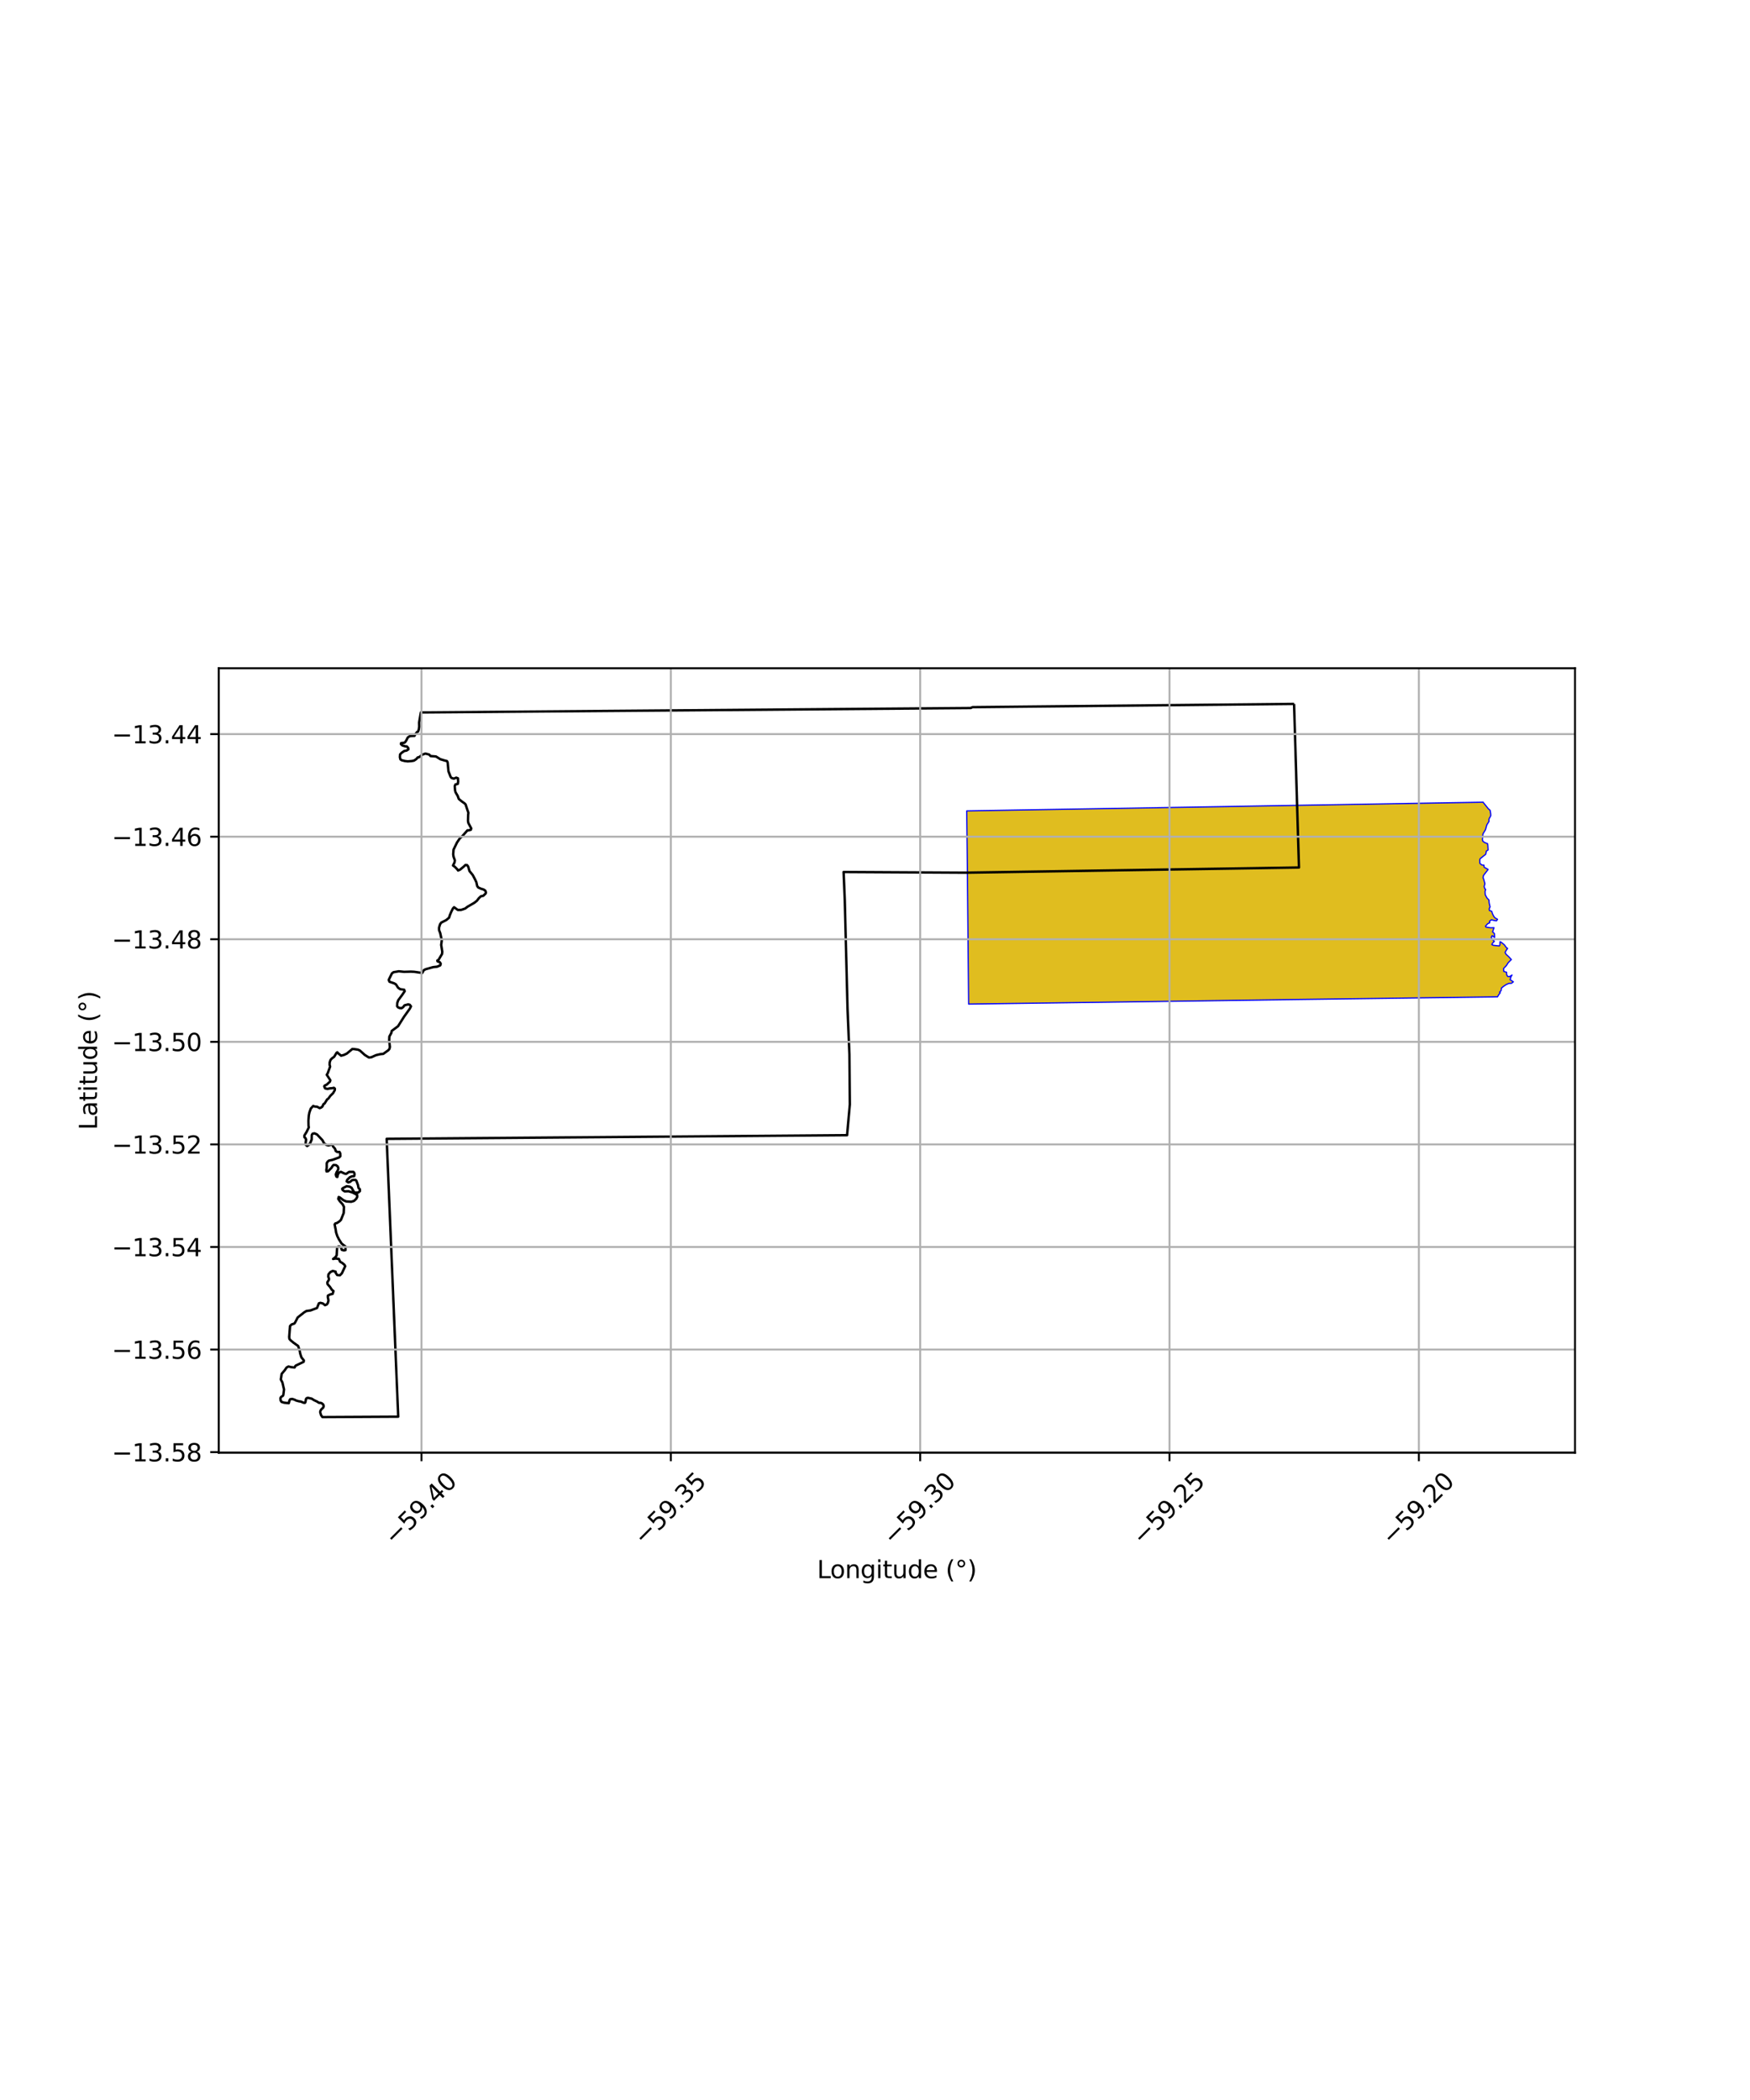 <?xml version="1.0" encoding="utf-8" standalone="no"?>
<!DOCTYPE svg PUBLIC "-//W3C//DTD SVG 1.1//EN"
  "http://www.w3.org/Graphics/SVG/1.1/DTD/svg11.dtd">
<svg xmlns:xlink="http://www.w3.org/1999/xlink" width="720pt" height="864pt" viewBox="0 0 720 864" xmlns="http://www.w3.org/2000/svg" version="1.1">
 <defs>
  <style type="text/css">*{stroke-linejoin: round; stroke-linecap: butt}</style>
 </defs>
 <g id="figure_1">
  <g id="patch_1">
   <path d="M 0 864 
L 720 864 
L 720 0 
L 0 0 
z
" style="fill: #ffffff"/>
  </g>
  <g id="axes_1">
   <g id="patch_2">
    <path d="M 90 597.698 
L 648 597.698 
L 648 274.942 
L 90 274.942 
z
" style="fill: #ffffff"/>
   </g>
   <g id="PatchCollection_1">
    <defs>
     <path id="m341e4b4377" d="M 610.269 -533.821 
L 611.575 -532.205 
L 612.354 -531.232 
L 613.065 -530.633 
L 613.294 -529.348 
L 613.349 -528.453 
L 612.925 -527.573 
L 612.704 -527.262 
L 612.583 -526.685 
L 612.627 -526.075 
L 611.716 -524.619 
L 611.161 -522.617 
L 610.142 -520.949 
L 609.876 -518.554 
L 610.108 -517.859 
L 610.917 -517.317 
L 612.015 -516.897 
L 612.118 -516.324 
L 612.247 -514.293 
L 611.523 -513.842 
L 611.251 -512.501 
L 610.096 -511.61 
L 608.947 -510.68 
L 608.848 -510.12 
L 608.88 -508.738 
L 609.392 -508.36 
L 609.558 -508.163 
L 610.578 -508.003 
L 610.547 -507.553 
L 610.664 -507.168 
L 612.255 -506.289 
L 611.249 -504.973 
L 610.641 -504.19 
L 610.3 -503.701 
L 610.166 -502.817 
L 610.385 -502.422 
L 610.955 -500.432 
L 610.627 -499.278 
L 610.881 -498.38 
L 611.245 -498.062 
L 610.999 -497.286 
L 611.061 -495.886 
L 611.744 -494.594 
L 612.597 -493.709 
L 612.691 -492.481 
L 613.064 -490.893 
L 612.706 -490.109 
L 612.794 -489.38 
L 613.718 -489.086 
L 614.082 -487.972 
L 614.617 -486.927 
L 615.045 -486.391 
L 616.13 -485.766 
L 615.713 -485.148 
L 614.862 -485.276 
L 613.592 -485.569 
L 612.818 -484.971 
L 612.901 -484.337 
L 612.096 -483.979 
L 611.172 -482.965 
L 611.334 -482.575 
L 612.191 -482.418 
L 613.297 -482.266 
L 614.663 -482.31 
L 614.331 -481.293 
L 614.092 -480.606 
L 614.83 -479.923 
L 614.917 -478.334 
L 613.912 -479.033 
L 613.564 -478.435 
L 613.742 -477.764 
L 614.805 -476.715 
L 613.972 -475.83 
L 613.802 -475.36 
L 614.408 -475.078 
L 616.842 -474.81 
L 617.084 -475.186 
L 617.128 -476.546 
L 617.609 -476.362 
L 618.98 -475.236 
L 619.638 -474.276 
L 620.259 -473.769 
L 619.732 -473.067 
L 619.236 -472.119 
L 619.662 -471.365 
L 620.835 -470.289 
L 621.807 -469.212 
L 620.497 -467.908 
L 619.751 -466.716 
L 618.59 -465.495 
L 618.686 -464.333 
L 619.854 -463.979 
L 619.879 -463.018 
L 620.264 -462.298 
L 620.973 -462.154 
L 622.085 -462.834 
L 621.687 -462.206 
L 621.296 -460.908 
L 621.785 -460.623 
L 622.636 -460.039 
L 621.867 -459.448 
L 620.842 -459.42 
L 619.772 -458.957 
L 618.578 -458.18 
L 617.732 -457.479 
L 617.611 -456.449 
L 616.966 -455.802 
L 617.254 -455.578 
L 616.576 -454.68 
L 616.118 -453.873 
L 536.038 -452.804 
L 398.521 -450.894 
L 398.479 -455.26 
L 398.003 -504.885 
L 397.868 -517.749 
L 397.736 -530.371 
L 533.66 -532.653 
L 610.237 -533.951 
L 610.269 -533.821 
" style="stroke: #0000ff; stroke-width: 0.5"/>
    </defs>
    <g clip-path="url(#pab1cfbcfe1)">
     <use xlink:href="#m341e4b4377" x="0" y="864" style="fill: #e0bd1f; stroke: #0000ff; stroke-width: 0.5"/>
    </g>
   </g>
   <g id="PatchCollection_2">
    <path d="M 532.415 289.612 
L 534.434 356.911 
L 397.235 359.048 
L 347.09 358.768 
L 347.558 370.095 
L 348.696 414.976 
L 349.476 433.758 
L 349.646 454.41 
L 348.509 467.048 
L 159.085 468.554 
L 163.835 582.862 
L 132.657 583.028 
L 132.097 582.25 
L 131.76 581.142 
L 131.768 580.651 
L 132.087 579.994 
L 132.991 579.113 
L 133.175 578.526 
L 132.986 577.854 
L 132.412 577.368 
L 131.961 577.189 
L 131.231 577.155 
L 130.445 576.646 
L 129.211 576.064 
L 128.241 575.453 
L 126.735 575.108 
L 126.248 575.203 
L 125.925 575.505 
L 125.628 576.959 
L 125.441 577.173 
L 124.896 577.127 
L 123.75 576.634 
L 123.007 576.539 
L 121.77 576.196 
L 121.255 575.898 
L 120.212 575.564 
L 119.394 575.7 
L 119.111 576.151 
L 118.802 577.306 
L 116.936 577.115 
L 115.836 576.78 
L 115.476 576.224 
L 115.364 575.29 
L 115.631 574.766 
L 116.464 574.209 
L 116.587 573.813 
L 116.851 571.668 
L 116.192 568.791 
L 115.535 567.546 
L 115.898 565.229 
L 117.19 563.703 
L 117.908 562.637 
L 118.69 562.215 
L 119.738 562.465 
L 121.191 562.629 
L 121.585 561.905 
L 124.929 560.292 
L 125.015 559.72 
L 123.999 558.436 
L 123.52 556.927 
L 123.292 555.664 
L 122.661 553.771 
L 120.766 552.431 
L 119.603 551.477 
L 119.074 550.871 
L 118.984 550.055 
L 119.337 545.558 
L 119.934 544.947 
L 121.129 544.528 
L 121.517 543.916 
L 122.486 542.036 
L 125.18 539.91 
L 126.069 539.383 
L 127.755 539.148 
L 130.428 538.155 
L 131.187 536.23 
L 131.821 536.029 
L 132.859 536.295 
L 133.728 536.998 
L 134.477 536.677 
L 134.906 536.017 
L 135.142 535.055 
L 134.887 533.704 
L 134.901 533.063 
L 135.79 532.585 
L 136.859 532.332 
L 137.214 531.194 
L 136.556 530.677 
L 135.736 529.428 
L 134.768 528.347 
L 134.675 527.581 
L 135.336 526.52 
L 135.34 525.986 
L 135.056 525.292 
L 135.129 524.32 
L 135.883 523.405 
L 136.883 522.896 
L 138.075 523.192 
L 138.123 523.712 
L 138.751 524.605 
L 139.865 524.683 
L 140.655 523.876 
L 142.027 520.942 
L 141.69 520.349 
L 140.826 519.629 
L 139.916 519.096 
L 139.411 517.951 
L 137.998 517.788 
L 137.043 517.978 
L 137.987 517.233 
L 138.514 516.493 
L 138.707 513.111 
L 139.423 512.84 
L 140.25 513.081 
L 140.633 514.231 
L 141.482 514.435 
L 142.161 514.317 
L 142.141 512.878 
L 140.566 511.657 
L 139.429 509.863 
L 138.78 508.567 
L 138.292 507.121 
L 138.098 505.845 
L 137.675 503.803 
L 137.968 503.371 
L 138.656 503.168 
L 139.708 502.461 
L 140.284 501.875 
L 140.959 500.189 
L 141.41 499.052 
L 141.525 496.566 
L 141.004 495.539 
L 139.739 494.124 
L 139.16 493.236 
L 139.359 492.491 
L 139.867 492.71 
L 141.237 493.764 
L 142.453 494.312 
L 144.507 494.44 
L 145.673 494.08 
L 146.584 493.21 
L 146.979 492.41 
L 146.917 491.598 
L 145.055 490.627 
L 143.433 490.118 
L 141.782 490.172 
L 140.937 489.578 
L 140.796 489.104 
L 141.139 488.795 
L 142.626 488.038 
L 143.874 488.22 
L 144.643 488.674 
L 145.396 490.026 
L 145.98 490.707 
L 147.385 490.647 
L 148.073 490.078 
L 148.058 489.29 
L 147.494 488.736 
L 147.306 487.65 
L 146.611 485.776 
L 146.31 485.483 
L 145.411 485.435 
L 144.774 485.598 
L 144.02 486.279 
L 143.273 486.477 
L 142.616 486.035 
L 142.887 485.386 
L 143.925 484.359 
L 144.802 483.981 
L 145.716 483.881 
L 145.899 483.125 
L 145.699 482.465 
L 145.38 482.146 
L 143.638 482.154 
L 142.434 482.961 
L 141.893 482.898 
L 140.248 482.126 
L 139.375 482.521 
L 139.028 483.234 
L 138.772 484.266 
L 138.384 484.053 
L 138.164 483.226 
L 138.454 482.371 
L 139.025 481.428 
L 139.224 480.69 
L 138.961 479.923 
L 138.237 479.363 
L 137.261 479.29 
L 136.912 479.612 
L 136.365 480.494 
L 134.99 481.873 
L 134.353 481.959 
L 134.258 481.356 
L 134.426 480.43 
L 134.428 478.58 
L 134.756 477.999 
L 135.281 477.52 
L 136.805 477.193 
L 139.578 476.179 
L 140.023 475.697 
L 139.982 474.542 
L 139.665 473.938 
L 138.8 473.982 
L 138.133 473.552 
L 137.838 472.628 
L 137.025 471.694 
L 136.847 471.099 
L 136.363 470.976 
L 135.134 471.259 
L 134.364 471.078 
L 133.339 470.403 
L 132.669 469.11 
L 130.432 466.749 
L 129.38 466.282 
L 128.614 466.438 
L 128.279 466.95 
L 128.235 468.827 
L 127.674 470.195 
L 127.029 471.056 
L 126.373 471.513 
L 125.844 471.056 
L 125.747 470.301 
L 125.936 468.86 
L 125.665 468.245 
L 125.25 467.889 
L 125.233 467.175 
L 126.12 465.742 
L 127.057 463.854 
L 126.929 463.112 
L 126.893 461.059 
L 127.07 458.791 
L 127.33 457.6 
L 127.876 456.084 
L 128.867 455.023 
L 129.551 455.287 
L 130.449 455.328 
L 131.527 455.914 
L 132.12 455.676 
L 132.648 455.262 
L 133.081 454.29 
L 133.56 453.995 
L 134.599 452.316 
L 135.074 452.025 
L 135.921 450.85 
L 137.039 449.759 
L 137.736 448.53 
L 137.781 447.901 
L 137.384 447.563 
L 136.721 447.709 
L 135.569 447.815 
L 134.743 448.02 
L 133.737 447.771 
L 133.387 446.945 
L 133.622 446.608 
L 134.431 446.243 
L 135.758 445.016 
L 135.908 444.435 
L 134.448 442.2 
L 134.839 441.533 
L 135.827 438.815 
L 135.611 438.114 
L 135.645 437.071 
L 135.998 436.074 
L 136.525 435.502 
L 137.513 434.754 
L 138.451 433.17 
L 138.785 432.939 
L 139.111 433.346 
L 140.349 434.343 
L 141.526 434.022 
L 142.682 433.477 
L 144.973 431.58 
L 145.761 431.626 
L 147.258 431.857 
L 148.048 432.204 
L 150.084 434.032 
L 151.763 435.082 
L 152.779 434.99 
L 154.704 434.121 
L 156.419 433.716 
L 157.698 433.588 
L 159.787 432.08 
L 160.233 431.53 
L 160.407 430.74 
L 160.122 427.989 
L 160.191 426.462 
L 161.012 424.97 
L 161.148 424.164 
L 163.77 422.216 
L 166.197 418.368 
L 168.623 414.971 
L 169.083 414.038 
L 168.573 413.379 
L 167.905 413.236 
L 166.421 413.621 
L 165.881 414.351 
L 165.265 414.785 
L 164.452 414.74 
L 163.772 414.45 
L 163.38 413.988 
L 163.444 412.656 
L 163.821 411.562 
L 165.573 409.192 
L 166.5 407.812 
L 166.295 407.208 
L 164.6 406.956 
L 163.782 406.371 
L 162.897 404.986 
L 162.116 404.552 
L 160.262 403.925 
L 159.923 403.18 
L 161.244 400.479 
L 161.905 399.991 
L 164.073 399.619 
L 166.276 399.841 
L 169.061 399.755 
L 170.413 399.826 
L 173.731 400.311 
L 174.344 399.169 
L 175.094 398.778 
L 178.174 397.916 
L 179.824 397.729 
L 181.129 397.179 
L 181.325 396.506 
L 180.971 395.899 
L 180.002 395.51 
L 179.935 395.168 
L 180.364 395.008 
L 181.88 392.462 
L 181.965 391.534 
L 181.519 388.776 
L 181.765 386.904 
L 181.136 383.965 
L 180.651 382.687 
L 180.64 381.665 
L 181.042 380.302 
L 181.53 379.59 
L 183.607 378.532 
L 184.762 377.572 
L 185.07 376.559 
L 185.675 375.107 
L 186.362 373.747 
L 186.82 373.266 
L 188.375 374.395 
L 189.707 374.371 
L 191.397 373.792 
L 192.305 373.081 
L 195.147 371.434 
L 196.221 370.586 
L 197.022 369.541 
L 197.897 368.721 
L 198.799 368.58 
L 199.837 367.591 
L 199.917 367.126 
L 199.687 366.452 
L 198.911 365.945 
L 197.9 365.654 
L 196.721 365.112 
L 196.308 364.469 
L 196.006 363.028 
L 195.514 361.94 
L 194.493 360.008 
L 193.176 358.398 
L 192.613 356.524 
L 192.18 355.935 
L 191.485 355.89 
L 190.698 356.631 
L 189.324 357.763 
L 188.477 358.16 
L 188.152 357.671 
L 187.156 356.652 
L 186.382 356.094 
L 187.01 354.82 
L 187.146 353.983 
L 186.593 352.427 
L 186.461 351.468 
L 186.601 349.571 
L 188.038 346.608 
L 189.187 344.925 
L 190.115 344.116 
L 192.332 341.613 
L 192.739 341.629 
L 193.692 341.418 
L 193.88 340.827 
L 192.687 338.589 
L 192.542 337.752 
L 192.603 335.316 
L 192.707 334.391 
L 192.183 332.873 
L 191.556 330.964 
L 191.114 330.519 
L 189.908 329.668 
L 188.755 328.698 
L 188.288 327.423 
L 187.441 325.998 
L 187.231 325.224 
L 187.092 323.456 
L 187.365 322.753 
L 188.342 322.516 
L 188.51 321.575 
L 188.403 320.214 
L 187.703 319.945 
L 186.726 320.364 
L 185.792 320.087 
L 185.374 319.585 
L 184.508 317.318 
L 184.177 313.672 
L 183.89 313.122 
L 183.078 312.932 
L 181.165 312.359 
L 179.375 311.241 
L 177.145 311.063 
L 176.584 310.446 
L 175.026 310.042 
L 173.723 310.499 
L 172.398 311.551 
L 171.858 311.623 
L 171.283 312.307 
L 170.305 312.947 
L 169.363 313.114 
L 167.769 313.245 
L 166.55 313.103 
L 165.265 312.777 
L 164.742 312.422 
L 164.528 311.542 
L 164.603 310.392 
L 165.221 309.746 
L 166.301 308.994 
L 167.268 308.805 
L 168.045 308.289 
L 167.986 307.782 
L 167.369 307.092 
L 166.711 307.062 
L 165.509 306.675 
L 164.947 306.132 
L 165.031 305.728 
L 166.385 305.588 
L 166.79 305.207 
L 167.235 304.5 
L 167.768 303.433 
L 168.483 302.919 
L 169.135 302.827 
L 170.525 302.755 
L 170.826 302.173 
L 171.553 301.212 
L 172.033 300.938 
L 172.288 300.175 
L 172.482 298.964 
L 172.439 297.262 
L 173.153 293.123 
L 399.337 291.301 
L 400.149 290.945 
L 532.415 289.612 
L 532.415 289.612 
" clip-path="url(#pab1cfbcfe1)" style="fill: none; stroke: #000000"/>
   </g>
   <g id="matplotlib.axis_1">
    <g id="xtick_1">
     <g id="line2d_1">
      <path d="M 173.407 597.698 
L 173.407 274.942 
" clip-path="url(#pab1cfbcfe1)" style="fill: none; stroke: #b0b0b0; stroke-width: 0.8; stroke-linecap: square"/>
     </g>
     <g id="line2d_2">
      <defs>
       <path id="mca929170c3" d="M 0 0 
L 0 3.5 
" style="stroke: #000000; stroke-width: 0.8"/>
      </defs>
      <g>
       <use xlink:href="#mca929170c3" x="173.407" y="597.698" style="stroke: #000000; stroke-width: 0.8"/>
      </g>
     </g>
     <g id="text_1">
      <!-- −59.40 -->
      <g transform="translate(162.274 636.24) rotate(-45) scale(0.1 -0.1)">
       <defs>
        <path id="DejaVuSans-2212" d="M 678 2272 
L 4684 2272 
L 4684 1741 
L 678 1741 
L 678 2272 
z
" transform="scale(0.016)"/>
        <path id="DejaVuSans-35" d="M 691 4666 
L 3169 4666 
L 3169 4134 
L 1269 4134 
L 1269 2991 
Q 1406 3038 1543 3061 
Q 1681 3084 1819 3084 
Q 2600 3084 3056 2656 
Q 3513 2228 3513 1497 
Q 3513 744 3044 326 
Q 2575 -91 1722 -91 
Q 1428 -91 1123 -41 
Q 819 9 494 109 
L 494 744 
Q 775 591 1075 516 
Q 1375 441 1709 441 
Q 2250 441 2565 725 
Q 2881 1009 2881 1497 
Q 2881 1984 2565 2268 
Q 2250 2553 1709 2553 
Q 1456 2553 1204 2497 
Q 953 2441 691 2322 
L 691 4666 
z
" transform="scale(0.016)"/>
        <path id="DejaVuSans-39" d="M 703 97 
L 703 672 
Q 941 559 1184 500 
Q 1428 441 1663 441 
Q 2288 441 2617 861 
Q 2947 1281 2994 2138 
Q 2813 1869 2534 1725 
Q 2256 1581 1919 1581 
Q 1219 1581 811 2004 
Q 403 2428 403 3163 
Q 403 3881 828 4315 
Q 1253 4750 1959 4750 
Q 2769 4750 3195 4129 
Q 3622 3509 3622 2328 
Q 3622 1225 3098 567 
Q 2575 -91 1691 -91 
Q 1453 -91 1209 -44 
Q 966 3 703 97 
z
M 1959 2075 
Q 2384 2075 2632 2365 
Q 2881 2656 2881 3163 
Q 2881 3666 2632 3958 
Q 2384 4250 1959 4250 
Q 1534 4250 1286 3958 
Q 1038 3666 1038 3163 
Q 1038 2656 1286 2365 
Q 1534 2075 1959 2075 
z
" transform="scale(0.016)"/>
        <path id="DejaVuSans-2e" d="M 684 794 
L 1344 794 
L 1344 0 
L 684 0 
L 684 794 
z
" transform="scale(0.016)"/>
        <path id="DejaVuSans-34" d="M 2419 4116 
L 825 1625 
L 2419 1625 
L 2419 4116 
z
M 2253 4666 
L 3047 4666 
L 3047 1625 
L 3713 1625 
L 3713 1100 
L 3047 1100 
L 3047 0 
L 2419 0 
L 2419 1100 
L 313 1100 
L 313 1709 
L 2253 4666 
z
" transform="scale(0.016)"/>
        <path id="DejaVuSans-30" d="M 2034 4250 
Q 1547 4250 1301 3770 
Q 1056 3291 1056 2328 
Q 1056 1369 1301 889 
Q 1547 409 2034 409 
Q 2525 409 2770 889 
Q 3016 1369 3016 2328 
Q 3016 3291 2770 3770 
Q 2525 4250 2034 4250 
z
M 2034 4750 
Q 2819 4750 3233 4129 
Q 3647 3509 3647 2328 
Q 3647 1150 3233 529 
Q 2819 -91 2034 -91 
Q 1250 -91 836 529 
Q 422 1150 422 2328 
Q 422 3509 836 4129 
Q 1250 4750 2034 4750 
z
" transform="scale(0.016)"/>
       </defs>
       <use xlink:href="#DejaVuSans-2212"/>
       <use xlink:href="#DejaVuSans-35" transform="translate(83.789 0)"/>
       <use xlink:href="#DejaVuSans-39" transform="translate(147.412 0)"/>
       <use xlink:href="#DejaVuSans-2e" transform="translate(211.035 0)"/>
       <use xlink:href="#DejaVuSans-34" transform="translate(242.822 0)"/>
       <use xlink:href="#DejaVuSans-30" transform="translate(306.445 0)"/>
      </g>
     </g>
    </g>
    <g id="xtick_2">
     <g id="line2d_3">
      <path d="M 275.996 597.698 
L 275.996 274.942 
" clip-path="url(#pab1cfbcfe1)" style="fill: none; stroke: #b0b0b0; stroke-width: 0.8; stroke-linecap: square"/>
     </g>
     <g id="line2d_4">
      <g>
       <use xlink:href="#mca929170c3" x="275.996" y="597.698" style="stroke: #000000; stroke-width: 0.8"/>
      </g>
     </g>
     <g id="text_2">
      <!-- −59.35 -->
      <g transform="translate(264.863 636.24) rotate(-45) scale(0.1 -0.1)">
       <defs>
        <path id="DejaVuSans-33" d="M 2597 2516 
Q 3050 2419 3304 2112 
Q 3559 1806 3559 1356 
Q 3559 666 3084 287 
Q 2609 -91 1734 -91 
Q 1441 -91 1130 -33 
Q 819 25 488 141 
L 488 750 
Q 750 597 1062 519 
Q 1375 441 1716 441 
Q 2309 441 2620 675 
Q 2931 909 2931 1356 
Q 2931 1769 2642 2001 
Q 2353 2234 1838 2234 
L 1294 2234 
L 1294 2753 
L 1863 2753 
Q 2328 2753 2575 2939 
Q 2822 3125 2822 3475 
Q 2822 3834 2567 4026 
Q 2313 4219 1838 4219 
Q 1578 4219 1281 4162 
Q 984 4106 628 3988 
L 628 4550 
Q 988 4650 1302 4700 
Q 1616 4750 1894 4750 
Q 2613 4750 3031 4423 
Q 3450 4097 3450 3541 
Q 3450 3153 3228 2886 
Q 3006 2619 2597 2516 
z
" transform="scale(0.016)"/>
       </defs>
       <use xlink:href="#DejaVuSans-2212"/>
       <use xlink:href="#DejaVuSans-35" transform="translate(83.789 0)"/>
       <use xlink:href="#DejaVuSans-39" transform="translate(147.412 0)"/>
       <use xlink:href="#DejaVuSans-2e" transform="translate(211.035 0)"/>
       <use xlink:href="#DejaVuSans-33" transform="translate(242.822 0)"/>
       <use xlink:href="#DejaVuSans-35" transform="translate(306.445 0)"/>
      </g>
     </g>
    </g>
    <g id="xtick_3">
     <g id="line2d_5">
      <path d="M 378.586 597.698 
L 378.586 274.942 
" clip-path="url(#pab1cfbcfe1)" style="fill: none; stroke: #b0b0b0; stroke-width: 0.8; stroke-linecap: square"/>
     </g>
     <g id="line2d_6">
      <g>
       <use xlink:href="#mca929170c3" x="378.586" y="597.698" style="stroke: #000000; stroke-width: 0.8"/>
      </g>
     </g>
     <g id="text_3">
      <!-- −59.30 -->
      <g transform="translate(367.453 636.24) rotate(-45) scale(0.1 -0.1)">
       <use xlink:href="#DejaVuSans-2212"/>
       <use xlink:href="#DejaVuSans-35" transform="translate(83.789 0)"/>
       <use xlink:href="#DejaVuSans-39" transform="translate(147.412 0)"/>
       <use xlink:href="#DejaVuSans-2e" transform="translate(211.035 0)"/>
       <use xlink:href="#DejaVuSans-33" transform="translate(242.822 0)"/>
       <use xlink:href="#DejaVuSans-30" transform="translate(306.445 0)"/>
      </g>
     </g>
    </g>
    <g id="xtick_4">
     <g id="line2d_7">
      <path d="M 481.175 597.698 
L 481.175 274.942 
" clip-path="url(#pab1cfbcfe1)" style="fill: none; stroke: #b0b0b0; stroke-width: 0.8; stroke-linecap: square"/>
     </g>
     <g id="line2d_8">
      <g>
       <use xlink:href="#mca929170c3" x="481.175" y="597.698" style="stroke: #000000; stroke-width: 0.8"/>
      </g>
     </g>
     <g id="text_4">
      <!-- −59.25 -->
      <g transform="translate(470.042 636.24) rotate(-45) scale(0.1 -0.1)">
       <defs>
        <path id="DejaVuSans-32" d="M 1228 531 
L 3431 531 
L 3431 0 
L 469 0 
L 469 531 
Q 828 903 1448 1529 
Q 2069 2156 2228 2338 
Q 2531 2678 2651 2914 
Q 2772 3150 2772 3378 
Q 2772 3750 2511 3984 
Q 2250 4219 1831 4219 
Q 1534 4219 1204 4116 
Q 875 4013 500 3803 
L 500 4441 
Q 881 4594 1212 4672 
Q 1544 4750 1819 4750 
Q 2544 4750 2975 4387 
Q 3406 4025 3406 3419 
Q 3406 3131 3298 2873 
Q 3191 2616 2906 2266 
Q 2828 2175 2409 1742 
Q 1991 1309 1228 531 
z
" transform="scale(0.016)"/>
       </defs>
       <use xlink:href="#DejaVuSans-2212"/>
       <use xlink:href="#DejaVuSans-35" transform="translate(83.789 0)"/>
       <use xlink:href="#DejaVuSans-39" transform="translate(147.412 0)"/>
       <use xlink:href="#DejaVuSans-2e" transform="translate(211.035 0)"/>
       <use xlink:href="#DejaVuSans-32" transform="translate(242.822 0)"/>
       <use xlink:href="#DejaVuSans-35" transform="translate(306.445 0)"/>
      </g>
     </g>
    </g>
    <g id="xtick_5">
     <g id="line2d_9">
      <path d="M 583.764 597.698 
L 583.764 274.942 
" clip-path="url(#pab1cfbcfe1)" style="fill: none; stroke: #b0b0b0; stroke-width: 0.8; stroke-linecap: square"/>
     </g>
     <g id="line2d_10">
      <g>
       <use xlink:href="#mca929170c3" x="583.764" y="597.698" style="stroke: #000000; stroke-width: 0.8"/>
      </g>
     </g>
     <g id="text_5">
      <!-- −59.20 -->
      <g transform="translate(572.631 636.24) rotate(-45) scale(0.1 -0.1)">
       <use xlink:href="#DejaVuSans-2212"/>
       <use xlink:href="#DejaVuSans-35" transform="translate(83.789 0)"/>
       <use xlink:href="#DejaVuSans-39" transform="translate(147.412 0)"/>
       <use xlink:href="#DejaVuSans-2e" transform="translate(211.035 0)"/>
       <use xlink:href="#DejaVuSans-32" transform="translate(242.822 0)"/>
       <use xlink:href="#DejaVuSans-30" transform="translate(306.445 0)"/>
      </g>
     </g>
    </g>
    <g id="text_6">
     <!-- Longitude (°) -->
     <g transform="translate(336.14 649.309) scale(0.1 -0.1)">
      <defs>
       <path id="DejaVuSans-4c" d="M 628 4666 
L 1259 4666 
L 1259 531 
L 3531 531 
L 3531 0 
L 628 0 
L 628 4666 
z
" transform="scale(0.016)"/>
       <path id="DejaVuSans-6f" d="M 1959 3097 
Q 1497 3097 1228 2736 
Q 959 2375 959 1747 
Q 959 1119 1226 758 
Q 1494 397 1959 397 
Q 2419 397 2687 759 
Q 2956 1122 2956 1747 
Q 2956 2369 2687 2733 
Q 2419 3097 1959 3097 
z
M 1959 3584 
Q 2709 3584 3137 3096 
Q 3566 2609 3566 1747 
Q 3566 888 3137 398 
Q 2709 -91 1959 -91 
Q 1206 -91 779 398 
Q 353 888 353 1747 
Q 353 2609 779 3096 
Q 1206 3584 1959 3584 
z
" transform="scale(0.016)"/>
       <path id="DejaVuSans-6e" d="M 3513 2113 
L 3513 0 
L 2938 0 
L 2938 2094 
Q 2938 2591 2744 2837 
Q 2550 3084 2163 3084 
Q 1697 3084 1428 2787 
Q 1159 2491 1159 1978 
L 1159 0 
L 581 0 
L 581 3500 
L 1159 3500 
L 1159 2956 
Q 1366 3272 1645 3428 
Q 1925 3584 2291 3584 
Q 2894 3584 3203 3211 
Q 3513 2838 3513 2113 
z
" transform="scale(0.016)"/>
       <path id="DejaVuSans-67" d="M 2906 1791 
Q 2906 2416 2648 2759 
Q 2391 3103 1925 3103 
Q 1463 3103 1205 2759 
Q 947 2416 947 1791 
Q 947 1169 1205 825 
Q 1463 481 1925 481 
Q 2391 481 2648 825 
Q 2906 1169 2906 1791 
z
M 3481 434 
Q 3481 -459 3084 -895 
Q 2688 -1331 1869 -1331 
Q 1566 -1331 1297 -1286 
Q 1028 -1241 775 -1147 
L 775 -588 
Q 1028 -725 1275 -790 
Q 1522 -856 1778 -856 
Q 2344 -856 2625 -561 
Q 2906 -266 2906 331 
L 2906 616 
Q 2728 306 2450 153 
Q 2172 0 1784 0 
Q 1141 0 747 490 
Q 353 981 353 1791 
Q 353 2603 747 3093 
Q 1141 3584 1784 3584 
Q 2172 3584 2450 3431 
Q 2728 3278 2906 2969 
L 2906 3500 
L 3481 3500 
L 3481 434 
z
" transform="scale(0.016)"/>
       <path id="DejaVuSans-69" d="M 603 3500 
L 1178 3500 
L 1178 0 
L 603 0 
L 603 3500 
z
M 603 4863 
L 1178 4863 
L 1178 4134 
L 603 4134 
L 603 4863 
z
" transform="scale(0.016)"/>
       <path id="DejaVuSans-74" d="M 1172 4494 
L 1172 3500 
L 2356 3500 
L 2356 3053 
L 1172 3053 
L 1172 1153 
Q 1172 725 1289 603 
Q 1406 481 1766 481 
L 2356 481 
L 2356 0 
L 1766 0 
Q 1100 0 847 248 
Q 594 497 594 1153 
L 594 3053 
L 172 3053 
L 172 3500 
L 594 3500 
L 594 4494 
L 1172 4494 
z
" transform="scale(0.016)"/>
       <path id="DejaVuSans-75" d="M 544 1381 
L 544 3500 
L 1119 3500 
L 1119 1403 
Q 1119 906 1312 657 
Q 1506 409 1894 409 
Q 2359 409 2629 706 
Q 2900 1003 2900 1516 
L 2900 3500 
L 3475 3500 
L 3475 0 
L 2900 0 
L 2900 538 
Q 2691 219 2414 64 
Q 2138 -91 1772 -91 
Q 1169 -91 856 284 
Q 544 659 544 1381 
z
M 1991 3584 
L 1991 3584 
z
" transform="scale(0.016)"/>
       <path id="DejaVuSans-64" d="M 2906 2969 
L 2906 4863 
L 3481 4863 
L 3481 0 
L 2906 0 
L 2906 525 
Q 2725 213 2448 61 
Q 2172 -91 1784 -91 
Q 1150 -91 751 415 
Q 353 922 353 1747 
Q 353 2572 751 3078 
Q 1150 3584 1784 3584 
Q 2172 3584 2448 3432 
Q 2725 3281 2906 2969 
z
M 947 1747 
Q 947 1113 1208 752 
Q 1469 391 1925 391 
Q 2381 391 2643 752 
Q 2906 1113 2906 1747 
Q 2906 2381 2643 2742 
Q 2381 3103 1925 3103 
Q 1469 3103 1208 2742 
Q 947 2381 947 1747 
z
" transform="scale(0.016)"/>
       <path id="DejaVuSans-65" d="M 3597 1894 
L 3597 1613 
L 953 1613 
Q 991 1019 1311 708 
Q 1631 397 2203 397 
Q 2534 397 2845 478 
Q 3156 559 3463 722 
L 3463 178 
Q 3153 47 2828 -22 
Q 2503 -91 2169 -91 
Q 1331 -91 842 396 
Q 353 884 353 1716 
Q 353 2575 817 3079 
Q 1281 3584 2069 3584 
Q 2775 3584 3186 3129 
Q 3597 2675 3597 1894 
z
M 3022 2063 
Q 3016 2534 2758 2815 
Q 2500 3097 2075 3097 
Q 1594 3097 1305 2825 
Q 1016 2553 972 2059 
L 3022 2063 
z
" transform="scale(0.016)"/>
       <path id="DejaVuSans-20" transform="scale(0.016)"/>
       <path id="DejaVuSans-28" d="M 1984 4856 
Q 1566 4138 1362 3434 
Q 1159 2731 1159 2009 
Q 1159 1288 1364 580 
Q 1569 -128 1984 -844 
L 1484 -844 
Q 1016 -109 783 600 
Q 550 1309 550 2009 
Q 550 2706 781 3412 
Q 1013 4119 1484 4856 
L 1984 4856 
z
" transform="scale(0.016)"/>
       <path id="DejaVuSans-b0" d="M 1600 4347 
Q 1350 4347 1178 4173 
Q 1006 4000 1006 3750 
Q 1006 3503 1178 3333 
Q 1350 3163 1600 3163 
Q 1850 3163 2022 3333 
Q 2194 3503 2194 3750 
Q 2194 3997 2020 4172 
Q 1847 4347 1600 4347 
z
M 1600 4750 
Q 1800 4750 1984 4673 
Q 2169 4597 2303 4453 
Q 2447 4313 2519 4134 
Q 2591 3956 2591 3750 
Q 2591 3338 2302 3052 
Q 2013 2766 1594 2766 
Q 1172 2766 890 3047 
Q 609 3328 609 3750 
Q 609 4169 896 4459 
Q 1184 4750 1600 4750 
z
" transform="scale(0.016)"/>
       <path id="DejaVuSans-29" d="M 513 4856 
L 1013 4856 
Q 1481 4119 1714 3412 
Q 1947 2706 1947 2009 
Q 1947 1309 1714 600 
Q 1481 -109 1013 -844 
L 513 -844 
Q 928 -128 1133 580 
Q 1338 1288 1338 2009 
Q 1338 2731 1133 3434 
Q 928 4138 513 4856 
z
" transform="scale(0.016)"/>
      </defs>
      <use xlink:href="#DejaVuSans-4c"/>
      <use xlink:href="#DejaVuSans-6f" transform="translate(53.963 0)"/>
      <use xlink:href="#DejaVuSans-6e" transform="translate(115.145 0)"/>
      <use xlink:href="#DejaVuSans-67" transform="translate(178.523 0)"/>
      <use xlink:href="#DejaVuSans-69" transform="translate(242 0)"/>
      <use xlink:href="#DejaVuSans-74" transform="translate(269.783 0)"/>
      <use xlink:href="#DejaVuSans-75" transform="translate(308.992 0)"/>
      <use xlink:href="#DejaVuSans-64" transform="translate(372.371 0)"/>
      <use xlink:href="#DejaVuSans-65" transform="translate(435.848 0)"/>
      <use xlink:href="#DejaVuSans-20" transform="translate(497.371 0)"/>
      <use xlink:href="#DejaVuSans-28" transform="translate(529.158 0)"/>
      <use xlink:href="#DejaVuSans-b0" transform="translate(568.172 0)"/>
      <use xlink:href="#DejaVuSans-29" transform="translate(618.172 0)"/>
     </g>
    </g>
   </g>
   <g id="matplotlib.axis_2">
    <g id="ytick_1">
     <g id="line2d_11">
      <path d="M 90 597.447 
L 648 597.447 
" clip-path="url(#pab1cfbcfe1)" style="fill: none; stroke: #b0b0b0; stroke-width: 0.8; stroke-linecap: square"/>
     </g>
     <g id="line2d_12">
      <defs>
       <path id="m692921cf85" d="M 0 0 
L -3.5 0 
" style="stroke: #000000; stroke-width: 0.8"/>
      </defs>
      <g>
       <use xlink:href="#m692921cf85" x="90" y="597.447" style="stroke: #000000; stroke-width: 0.8"/>
      </g>
     </g>
     <g id="text_7">
      <!-- −13.58 -->
      <g transform="translate(45.992 601.246) scale(0.1 -0.1)">
       <defs>
        <path id="DejaVuSans-31" d="M 794 531 
L 1825 531 
L 1825 4091 
L 703 3866 
L 703 4441 
L 1819 4666 
L 2450 4666 
L 2450 531 
L 3481 531 
L 3481 0 
L 794 0 
L 794 531 
z
" transform="scale(0.016)"/>
        <path id="DejaVuSans-38" d="M 2034 2216 
Q 1584 2216 1326 1975 
Q 1069 1734 1069 1313 
Q 1069 891 1326 650 
Q 1584 409 2034 409 
Q 2484 409 2743 651 
Q 3003 894 3003 1313 
Q 3003 1734 2745 1975 
Q 2488 2216 2034 2216 
z
M 1403 2484 
Q 997 2584 770 2862 
Q 544 3141 544 3541 
Q 544 4100 942 4425 
Q 1341 4750 2034 4750 
Q 2731 4750 3128 4425 
Q 3525 4100 3525 3541 
Q 3525 3141 3298 2862 
Q 3072 2584 2669 2484 
Q 3125 2378 3379 2068 
Q 3634 1759 3634 1313 
Q 3634 634 3220 271 
Q 2806 -91 2034 -91 
Q 1263 -91 848 271 
Q 434 634 434 1313 
Q 434 1759 690 2068 
Q 947 2378 1403 2484 
z
M 1172 3481 
Q 1172 3119 1398 2916 
Q 1625 2713 2034 2713 
Q 2441 2713 2670 2916 
Q 2900 3119 2900 3481 
Q 2900 3844 2670 4047 
Q 2441 4250 2034 4250 
Q 1625 4250 1398 4047 
Q 1172 3844 1172 3481 
z
" transform="scale(0.016)"/>
       </defs>
       <use xlink:href="#DejaVuSans-2212"/>
       <use xlink:href="#DejaVuSans-31" transform="translate(83.789 0)"/>
       <use xlink:href="#DejaVuSans-33" transform="translate(147.412 0)"/>
       <use xlink:href="#DejaVuSans-2e" transform="translate(211.035 0)"/>
       <use xlink:href="#DejaVuSans-35" transform="translate(242.822 0)"/>
       <use xlink:href="#DejaVuSans-38" transform="translate(306.445 0)"/>
      </g>
     </g>
    </g>
    <g id="ytick_2">
     <g id="line2d_13">
      <path d="M 90 555.244 
L 648 555.244 
" clip-path="url(#pab1cfbcfe1)" style="fill: none; stroke: #b0b0b0; stroke-width: 0.8; stroke-linecap: square"/>
     </g>
     <g id="line2d_14">
      <g>
       <use xlink:href="#m692921cf85" x="90" y="555.244" style="stroke: #000000; stroke-width: 0.8"/>
      </g>
     </g>
     <g id="text_8">
      <!-- −13.56 -->
      <g transform="translate(45.992 559.044) scale(0.1 -0.1)">
       <defs>
        <path id="DejaVuSans-36" d="M 2113 2584 
Q 1688 2584 1439 2293 
Q 1191 2003 1191 1497 
Q 1191 994 1439 701 
Q 1688 409 2113 409 
Q 2538 409 2786 701 
Q 3034 994 3034 1497 
Q 3034 2003 2786 2293 
Q 2538 2584 2113 2584 
z
M 3366 4563 
L 3366 3988 
Q 3128 4100 2886 4159 
Q 2644 4219 2406 4219 
Q 1781 4219 1451 3797 
Q 1122 3375 1075 2522 
Q 1259 2794 1537 2939 
Q 1816 3084 2150 3084 
Q 2853 3084 3261 2657 
Q 3669 2231 3669 1497 
Q 3669 778 3244 343 
Q 2819 -91 2113 -91 
Q 1303 -91 875 529 
Q 447 1150 447 2328 
Q 447 3434 972 4092 
Q 1497 4750 2381 4750 
Q 2619 4750 2861 4703 
Q 3103 4656 3366 4563 
z
" transform="scale(0.016)"/>
       </defs>
       <use xlink:href="#DejaVuSans-2212"/>
       <use xlink:href="#DejaVuSans-31" transform="translate(83.789 0)"/>
       <use xlink:href="#DejaVuSans-33" transform="translate(147.412 0)"/>
       <use xlink:href="#DejaVuSans-2e" transform="translate(211.035 0)"/>
       <use xlink:href="#DejaVuSans-35" transform="translate(242.822 0)"/>
       <use xlink:href="#DejaVuSans-36" transform="translate(306.445 0)"/>
      </g>
     </g>
    </g>
    <g id="ytick_3">
     <g id="line2d_15">
      <path d="M 90 513.042 
L 648 513.042 
" clip-path="url(#pab1cfbcfe1)" style="fill: none; stroke: #b0b0b0; stroke-width: 0.8; stroke-linecap: square"/>
     </g>
     <g id="line2d_16">
      <g>
       <use xlink:href="#m692921cf85" x="90" y="513.042" style="stroke: #000000; stroke-width: 0.8"/>
      </g>
     </g>
     <g id="text_9">
      <!-- −13.54 -->
      <g transform="translate(45.992 516.841) scale(0.1 -0.1)">
       <use xlink:href="#DejaVuSans-2212"/>
       <use xlink:href="#DejaVuSans-31" transform="translate(83.789 0)"/>
       <use xlink:href="#DejaVuSans-33" transform="translate(147.412 0)"/>
       <use xlink:href="#DejaVuSans-2e" transform="translate(211.035 0)"/>
       <use xlink:href="#DejaVuSans-35" transform="translate(242.822 0)"/>
       <use xlink:href="#DejaVuSans-34" transform="translate(306.445 0)"/>
      </g>
     </g>
    </g>
    <g id="ytick_4">
     <g id="line2d_17">
      <path d="M 90 470.84 
L 648 470.84 
" clip-path="url(#pab1cfbcfe1)" style="fill: none; stroke: #b0b0b0; stroke-width: 0.8; stroke-linecap: square"/>
     </g>
     <g id="line2d_18">
      <g>
       <use xlink:href="#m692921cf85" x="90" y="470.84" style="stroke: #000000; stroke-width: 0.8"/>
      </g>
     </g>
     <g id="text_10">
      <!-- −13.52 -->
      <g transform="translate(45.992 474.639) scale(0.1 -0.1)">
       <use xlink:href="#DejaVuSans-2212"/>
       <use xlink:href="#DejaVuSans-31" transform="translate(83.789 0)"/>
       <use xlink:href="#DejaVuSans-33" transform="translate(147.412 0)"/>
       <use xlink:href="#DejaVuSans-2e" transform="translate(211.035 0)"/>
       <use xlink:href="#DejaVuSans-35" transform="translate(242.822 0)"/>
       <use xlink:href="#DejaVuSans-32" transform="translate(306.445 0)"/>
      </g>
     </g>
    </g>
    <g id="ytick_5">
     <g id="line2d_19">
      <path d="M 90 428.637 
L 648 428.637 
" clip-path="url(#pab1cfbcfe1)" style="fill: none; stroke: #b0b0b0; stroke-width: 0.8; stroke-linecap: square"/>
     </g>
     <g id="line2d_20">
      <g>
       <use xlink:href="#m692921cf85" x="90" y="428.637" style="stroke: #000000; stroke-width: 0.8"/>
      </g>
     </g>
     <g id="text_11">
      <!-- −13.50 -->
      <g transform="translate(45.992 432.436) scale(0.1 -0.1)">
       <use xlink:href="#DejaVuSans-2212"/>
       <use xlink:href="#DejaVuSans-31" transform="translate(83.789 0)"/>
       <use xlink:href="#DejaVuSans-33" transform="translate(147.412 0)"/>
       <use xlink:href="#DejaVuSans-2e" transform="translate(211.035 0)"/>
       <use xlink:href="#DejaVuSans-35" transform="translate(242.822 0)"/>
       <use xlink:href="#DejaVuSans-30" transform="translate(306.445 0)"/>
      </g>
     </g>
    </g>
    <g id="ytick_6">
     <g id="line2d_21">
      <path d="M 90 386.435 
L 648 386.435 
" clip-path="url(#pab1cfbcfe1)" style="fill: none; stroke: #b0b0b0; stroke-width: 0.8; stroke-linecap: square"/>
     </g>
     <g id="line2d_22">
      <g>
       <use xlink:href="#m692921cf85" x="90" y="386.435" style="stroke: #000000; stroke-width: 0.8"/>
      </g>
     </g>
     <g id="text_12">
      <!-- −13.48 -->
      <g transform="translate(45.992 390.234) scale(0.1 -0.1)">
       <use xlink:href="#DejaVuSans-2212"/>
       <use xlink:href="#DejaVuSans-31" transform="translate(83.789 0)"/>
       <use xlink:href="#DejaVuSans-33" transform="translate(147.412 0)"/>
       <use xlink:href="#DejaVuSans-2e" transform="translate(211.035 0)"/>
       <use xlink:href="#DejaVuSans-34" transform="translate(242.822 0)"/>
       <use xlink:href="#DejaVuSans-38" transform="translate(306.445 0)"/>
      </g>
     </g>
    </g>
    <g id="ytick_7">
     <g id="line2d_23">
      <path d="M 90 344.232 
L 648 344.232 
" clip-path="url(#pab1cfbcfe1)" style="fill: none; stroke: #b0b0b0; stroke-width: 0.8; stroke-linecap: square"/>
     </g>
     <g id="line2d_24">
      <g>
       <use xlink:href="#m692921cf85" x="90" y="344.232" style="stroke: #000000; stroke-width: 0.8"/>
      </g>
     </g>
     <g id="text_13">
      <!-- −13.46 -->
      <g transform="translate(45.992 348.031) scale(0.1 -0.1)">
       <use xlink:href="#DejaVuSans-2212"/>
       <use xlink:href="#DejaVuSans-31" transform="translate(83.789 0)"/>
       <use xlink:href="#DejaVuSans-33" transform="translate(147.412 0)"/>
       <use xlink:href="#DejaVuSans-2e" transform="translate(211.035 0)"/>
       <use xlink:href="#DejaVuSans-34" transform="translate(242.822 0)"/>
       <use xlink:href="#DejaVuSans-36" transform="translate(306.445 0)"/>
      </g>
     </g>
    </g>
    <g id="ytick_8">
     <g id="line2d_25">
      <path d="M 90 302.03 
L 648 302.03 
" clip-path="url(#pab1cfbcfe1)" style="fill: none; stroke: #b0b0b0; stroke-width: 0.8; stroke-linecap: square"/>
     </g>
     <g id="line2d_26">
      <g>
       <use xlink:href="#m692921cf85" x="90" y="302.03" style="stroke: #000000; stroke-width: 0.8"/>
      </g>
     </g>
     <g id="text_14">
      <!-- −13.44 -->
      <g transform="translate(45.992 305.829) scale(0.1 -0.1)">
       <use xlink:href="#DejaVuSans-2212"/>
       <use xlink:href="#DejaVuSans-31" transform="translate(83.789 0)"/>
       <use xlink:href="#DejaVuSans-33" transform="translate(147.412 0)"/>
       <use xlink:href="#DejaVuSans-2e" transform="translate(211.035 0)"/>
       <use xlink:href="#DejaVuSans-34" transform="translate(242.822 0)"/>
       <use xlink:href="#DejaVuSans-34" transform="translate(306.445 0)"/>
      </g>
     </g>
    </g>
    <g id="text_15">
     <!-- Latitude (°) -->
     <g transform="translate(39.913 464.89) rotate(-90) scale(0.1 -0.1)">
      <defs>
       <path id="DejaVuSans-61" d="M 2194 1759 
Q 1497 1759 1228 1600 
Q 959 1441 959 1056 
Q 959 750 1161 570 
Q 1363 391 1709 391 
Q 2188 391 2477 730 
Q 2766 1069 2766 1631 
L 2766 1759 
L 2194 1759 
z
M 3341 1997 
L 3341 0 
L 2766 0 
L 2766 531 
Q 2569 213 2275 61 
Q 1981 -91 1556 -91 
Q 1019 -91 701 211 
Q 384 513 384 1019 
Q 384 1609 779 1909 
Q 1175 2209 1959 2209 
L 2766 2209 
L 2766 2266 
Q 2766 2663 2505 2880 
Q 2244 3097 1772 3097 
Q 1472 3097 1187 3025 
Q 903 2953 641 2809 
L 641 3341 
Q 956 3463 1253 3523 
Q 1550 3584 1831 3584 
Q 2591 3584 2966 3190 
Q 3341 2797 3341 1997 
z
" transform="scale(0.016)"/>
      </defs>
      <use xlink:href="#DejaVuSans-4c"/>
      <use xlink:href="#DejaVuSans-61" transform="translate(55.713 0)"/>
      <use xlink:href="#DejaVuSans-74" transform="translate(116.992 0)"/>
      <use xlink:href="#DejaVuSans-69" transform="translate(156.201 0)"/>
      <use xlink:href="#DejaVuSans-74" transform="translate(183.984 0)"/>
      <use xlink:href="#DejaVuSans-75" transform="translate(223.193 0)"/>
      <use xlink:href="#DejaVuSans-64" transform="translate(286.572 0)"/>
      <use xlink:href="#DejaVuSans-65" transform="translate(350.049 0)"/>
      <use xlink:href="#DejaVuSans-20" transform="translate(411.572 0)"/>
      <use xlink:href="#DejaVuSans-28" transform="translate(443.359 0)"/>
      <use xlink:href="#DejaVuSans-b0" transform="translate(482.373 0)"/>
      <use xlink:href="#DejaVuSans-29" transform="translate(532.373 0)"/>
     </g>
    </g>
   </g>
   <g id="patch_3">
    <path d="M 90 597.698 
L 90 274.942 
" style="fill: none; stroke: #000000; stroke-width: 0.8; stroke-linejoin: miter; stroke-linecap: square"/>
   </g>
   <g id="patch_4">
    <path d="M 648 597.698 
L 648 274.942 
" style="fill: none; stroke: #000000; stroke-width: 0.8; stroke-linejoin: miter; stroke-linecap: square"/>
   </g>
   <g id="patch_5">
    <path d="M 90 597.698 
L 648 597.698 
" style="fill: none; stroke: #000000; stroke-width: 0.8; stroke-linejoin: miter; stroke-linecap: square"/>
   </g>
   <g id="patch_6">
    <path d="M 90 274.942 
L 648 274.942 
" style="fill: none; stroke: #000000; stroke-width: 0.8; stroke-linejoin: miter; stroke-linecap: square"/>
   </g>
  </g>
 </g>
 <defs>
  <clipPath id="pab1cfbcfe1">
   <rect x="90" y="274.942" width="558" height="322.757"/>
  </clipPath>
 </defs>
</svg>

